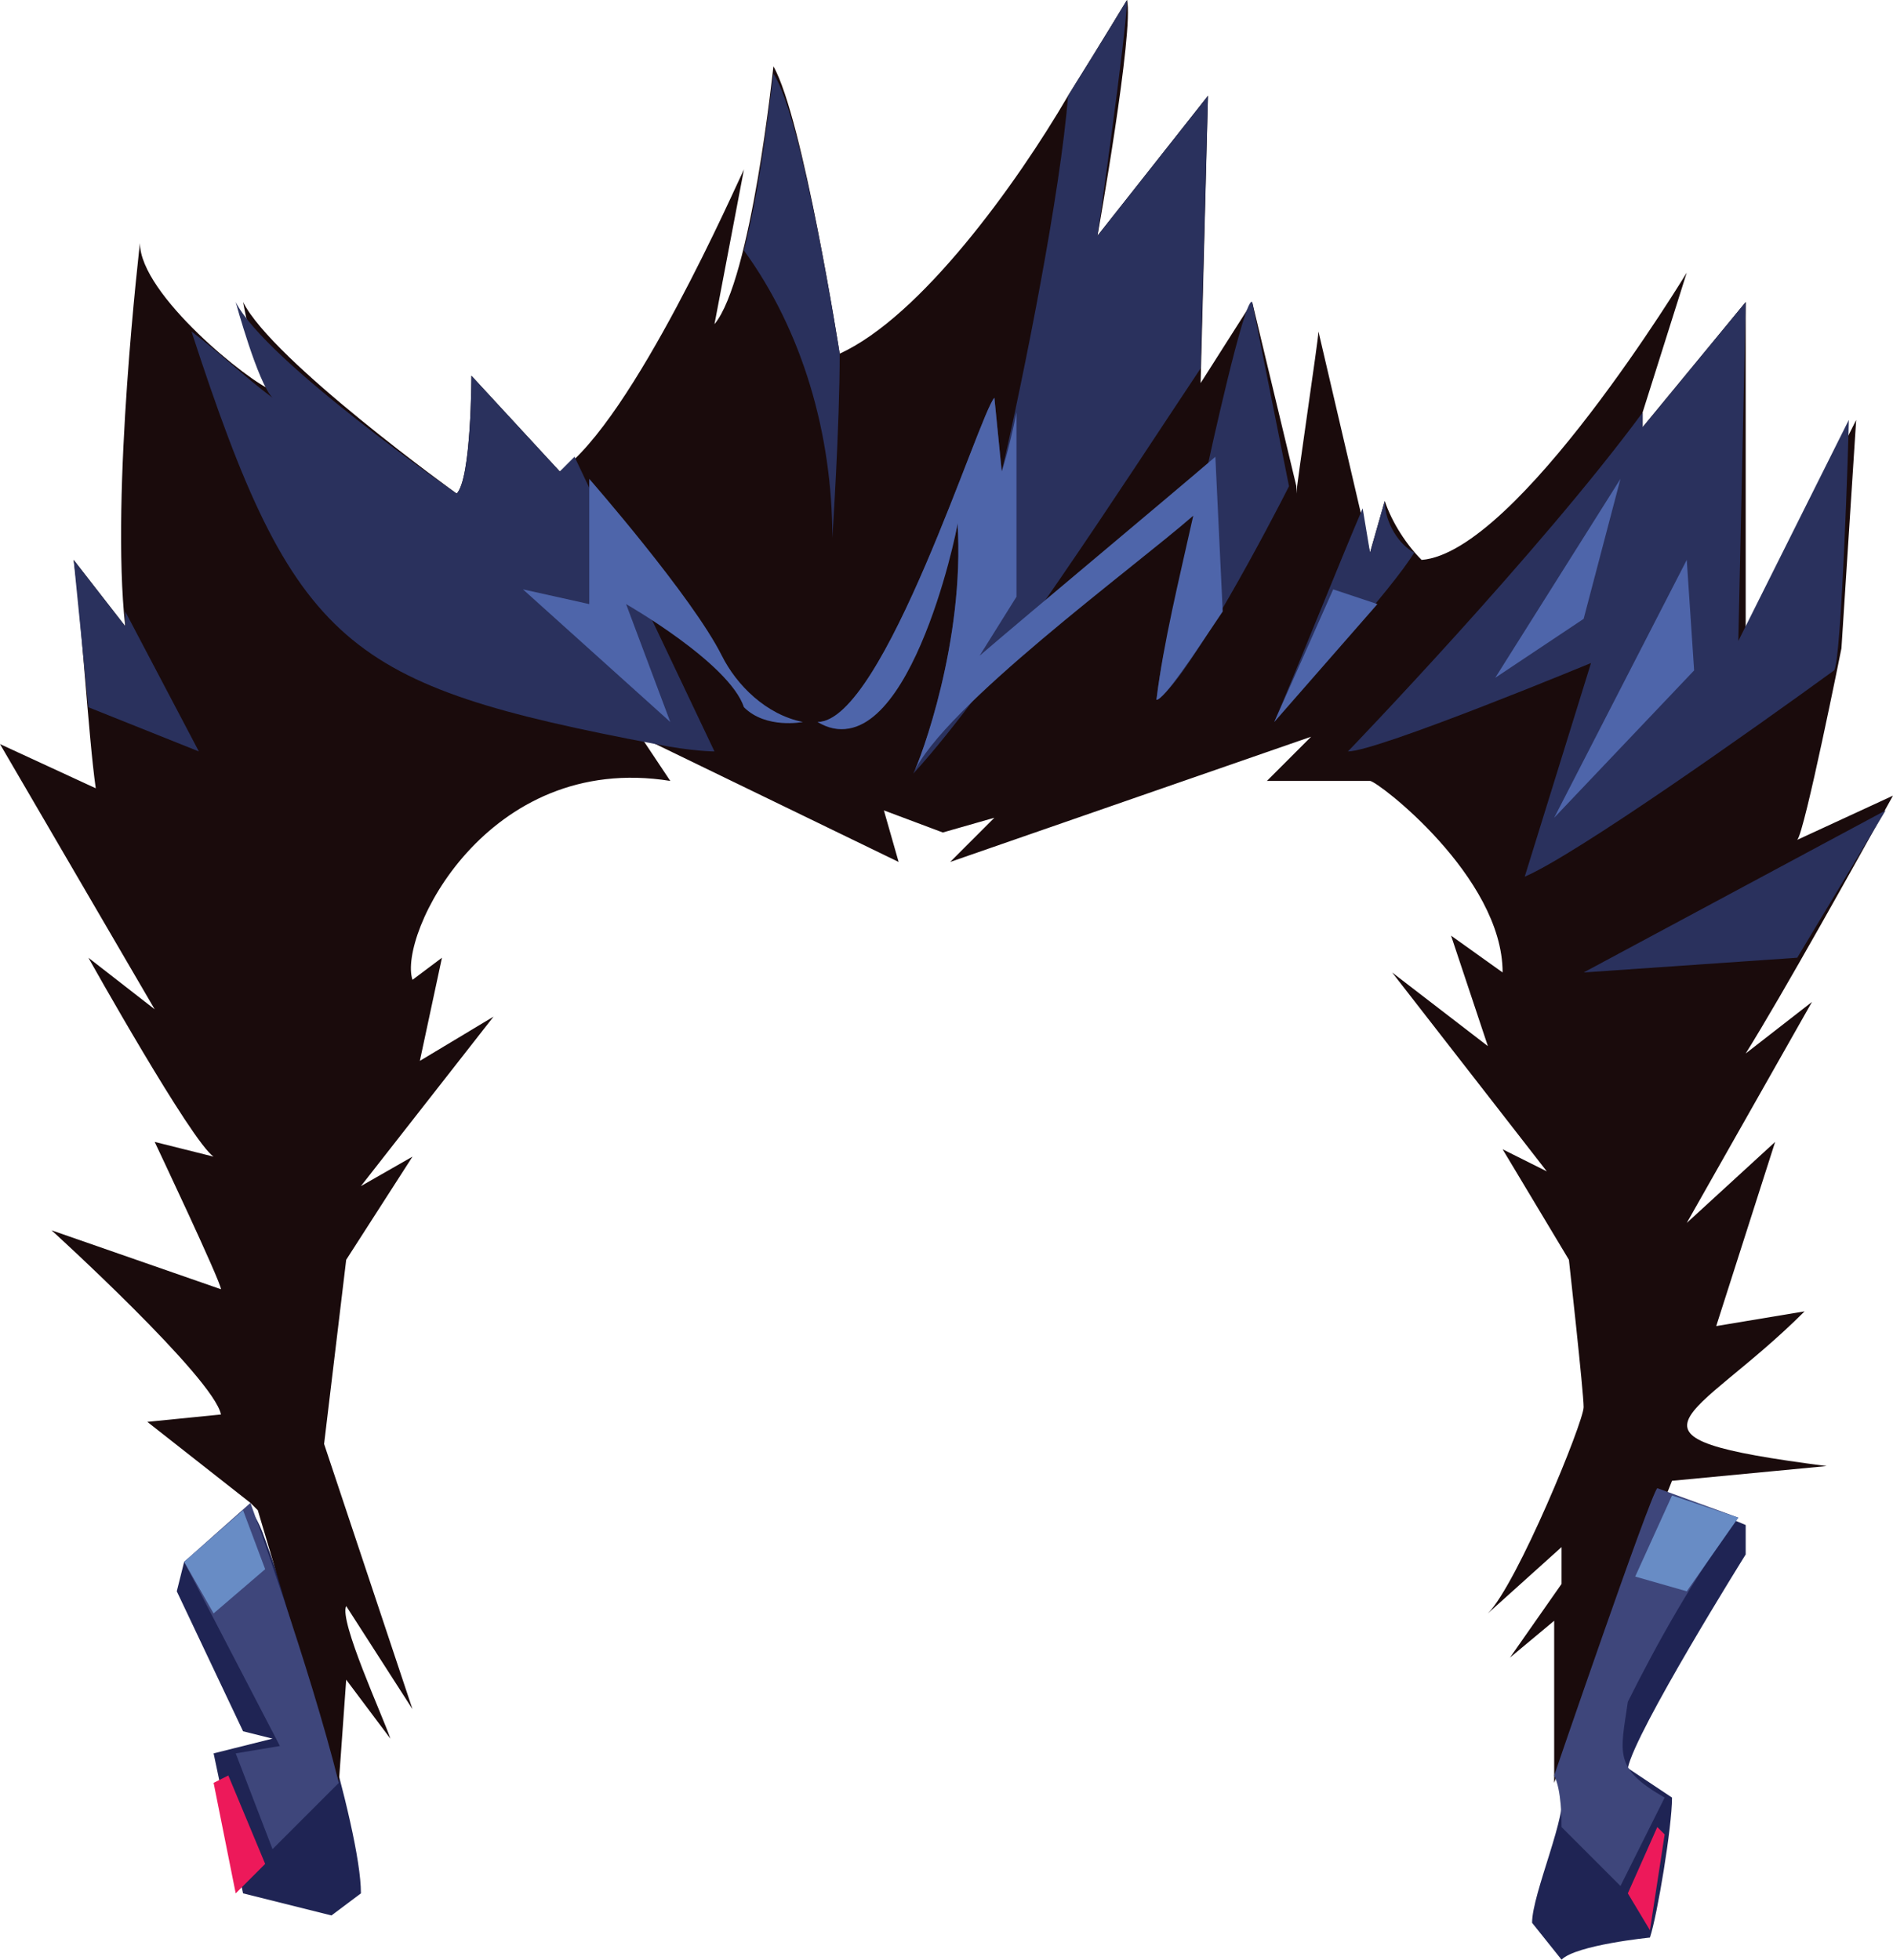 <?xml version="1.0" encoding="UTF-8" standalone="no"?>
<svg
   width="257"
   height="266"
   viewBox="0 0 257 266"
   version="1.1"
   id="svg50"
   sodipodi:docname="cb-layer-1210.svg"
   xmlns:inkscape="http://www.inkscape.org/namespaces/inkscape"
   xmlns:sodipodi="http://sodipodi.sourceforge.net/DTD/sodipodi-0.dtd"
   xmlns="http://www.w3.org/2000/svg"
   xmlns:svg="http://www.w3.org/2000/svg">
  <sodipodi:namedview
     id="namedview52"
     pagecolor="#ffffff"
     bordercolor="#666666"
     borderopacity="1.0"
     inkscape:pageshadow="2"
     inkscape:pageopacity="0.0"
     inkscape:pagecheckerboard="0" />
  <defs
     id="defs2" />
  <g
     id="id-100611">
    <g
       id="id-100612">
      <path
         d="m 221,240 c 0,0 0,0 0,0 l 6,4 c 0,4 -2,16 -3,19 0,0 -10,1 -12,3 l -4,-5 c 0,-4 5,-15 4,-18 0,0 12,-40 13,-41 l 12,5 v 4 c 0,0 -15,24 -16,29 z"
         fill="#1f2454"
         id="id-100613" />
      <path
         d="m 49,257 -4,3 c -4,-1 -8,-2 -12,-3 l -4,-19 8,-2 -4,-1 -9,-19 1,-4 9,-7 c 0,0 1,1 2,4 4,11 13,39 13,48 z"
         fill="#1f2454"
         id="path5" />
      <path
         d="m 257,108 c -5,9 -15,27 -20,35 l 9,-7 -17,30 12,-11 -8,25 12,-2 c -15,15 -28,17 3,21 l -21,2 c -4,10 -12,30 -16,41 v -22 l -6,5 7,-10 v -5 l -10,9 c 4,-4 13,-26 13,-28 0,-2 -2,-20 -2,-20 l -9,-15 6,3 -21,-27 13,10 -5,-15 7,5 c 0,-13 -17,-26 -18,-26 h -14 l 6,-6 -49,17 6,-6 -7,2 -8,-3 2,7 -33,-16 -2,-1 4,6 c -25,-4 -37,21 -35,27 l 4,-3 -3,14 10,-6 -18,23 7,-4 -9,14 -3,25 12,36 -9,-14 c -1,2 5,15 6,18 l -6,-8 -1,14 -11,-37 -1,-1 -14,-11 10,-1 C 29,187 7,167 7,167 l 23,8 c 0,-1 -9,-20 -9,-20 l 8,2 C 26,155 12,130 12,130 l 9,7 -21,-36 13,6 C 12,100 11,83 10,76 l 7,9 c -2,-18 2,-52 2,-52 0,7 15,19 18,20 -2,-1 -4,-12 -4,-12 4,8 29,26 29,26 2,-2 2,-16 2,-16 l 12,13 c 10,-7 24,-39 25,-41 l -4,21 c 5,-6 8,-35 8,-35 4,7 9,39 9,39 11,-5 24,-23 31,-35 5,-8 8,-13 8,-13 1,4 -4,32 -4,32 l 15,-19 -1,39 7,-11 6,25 v 1 c 0,-1 3,-21 3,-22 l 7,30 2,-7 c 1,3 3,6 5,8 13,-1 36,-39 36,-39 l -6,19 v 2 l 14,-17 v 46 l 15,-30 -2,31 c 0,0 -5,25 -6,26 z"
         fill="#1a0b0c"
         id="path7" />
    </g>
    <g
       transform="translate(10)"
       id="id-100616">
      <polygon
         points="205,132 246,110 234,130 "
         fill="#2a315d"
         id="polygon10" />
      <path
         d="m 241,57 c 0,2 -1,33 -2,34 -11,8 -35,25 -42,28 l 9,-29 c 0,0 -29,12 -33,12 0,0 26,-27 40,-46 v 2 l 14,-17 -1,46 z"
         fill="#2a315d"
         id="path12" />
      <path
         d="m 182,75 c -3,5 -15,18 -19,23 3,-7 9,-22 12,-29 l 1,6 2,-7 c 0,3 2,6 4,7 z"
         fill="#2a315d"
         id="path14" />
      <path
         d="m 104,48 c 0,10 -1,25 -1,25 0,-14 -4,-28 -12,-39 2,-8 3,-16 4,-24 4,6 9,38 9,38 z"
         fill="#2a315d"
         id="path16" />
      <path
         d="m 87,102 c 0,0 -3,0 -8,-1 C 37,93 30,88 16,45 c 4,3 7,6 11,9 -2,-2 -5,-13 -5,-13 4,8 30,26 30,26 2,-2 2,-16 2,-16 l 12,13 c 0,0 1,-1 2,-2 z"
         fill="#2a315d"
         id="path18" />
      <path
         d="M 17,102 2,96 0,76 7,85 c 0,0 0,-1 0,-2 z"
         fill="#2a315d"
         id="path20" />
      <path
         d="m 226,206 c -6,8 -11,17 -15,25 -1,7 -2,9 5,13 l -6,12 -8,-8 c 0,-1 0,-5 -1,-7 0,0 13,-38 14,-39 z"
         fill="#3e467b"
         id="path22" />
      <polygon
         points="215,248 216,249 214,262 211,257 "
         fill="#ed195a"
         id="polygon24" />
      <path
         d="m 36,242 -9,9 -5,-13 6,-1 -13,-25 9,-8 c 0,0 8,22 12,38 z"
         fill="#3e467b"
         id="path26" />
      <polygon
         points="19,242 21,241 26,253 22,257 "
         fill="#ed195a"
         id="polygon28" />
      <path
         d="m 154,13 -1,37 c -10,15 -28,43 -39,55 1,-2 7,-18 6,-34 0,1 -8,34 -19,27 9,0 22,-42 24,-44 l 1,10 c 3,-13 8,-38 9,-51 v 0 c 5,-8 8,-13 8,-13 0,4 -4,32 -4,32 z"
         fill="#2a315d"
         id="path30" />
      <path
         d="m 165,66 c -2,4 -14,27 -18,29 1,-9 5,-22 7,-32 0,0 5,-23 6,-22 z"
         fill="#2a315d"
         id="path32" />
      <path
         d="M 61,80 81,98 75,82 c 0,0 14,8 16,14 3,3 8,2 8,2 C 94,97 90,93 88,89 84,81 70,65 70,65 v 17 z"
         fill="#4e65aa"
         id="path34" />
      <path
         d="m 156,83 c -4,6 -8,12 -9,12 1,-8 3,-16 5,-25 -8,7 -34,26 -38,35 1,-2 7,-18 6,-34 0,1 -7,34 -19,27 9,0 22,-42 24,-44 l 1,10 c 0,0 1,-3 2,-8 v 25 l -5,8 c 7,-6 25,-21 32,-27 z"
         fill="#4e65aa"
         id="path36" />
      <polygon
         points="171,80 177,82 163,98 "
         fill="#4e65aa"
         id="polygon38" />
      <polygon
         points="205,84 210,65 193,92 "
         fill="#4e65aa"
         id="polygon40" />
      <polygon
         points="220,91 219,76 201,111 "
         fill="#4e65aa"
         id="polygon42" />
      <polygon
         points="217,203 226,206 219,216 212,214 "
         fill="#688cc5"
         id="polygon44" />
      <polygon
         points="23,205 26,213 19,219 15,212 "
         fill="#688cc5"
         id="polygon46" />
    </g>
  </g>
</svg>
